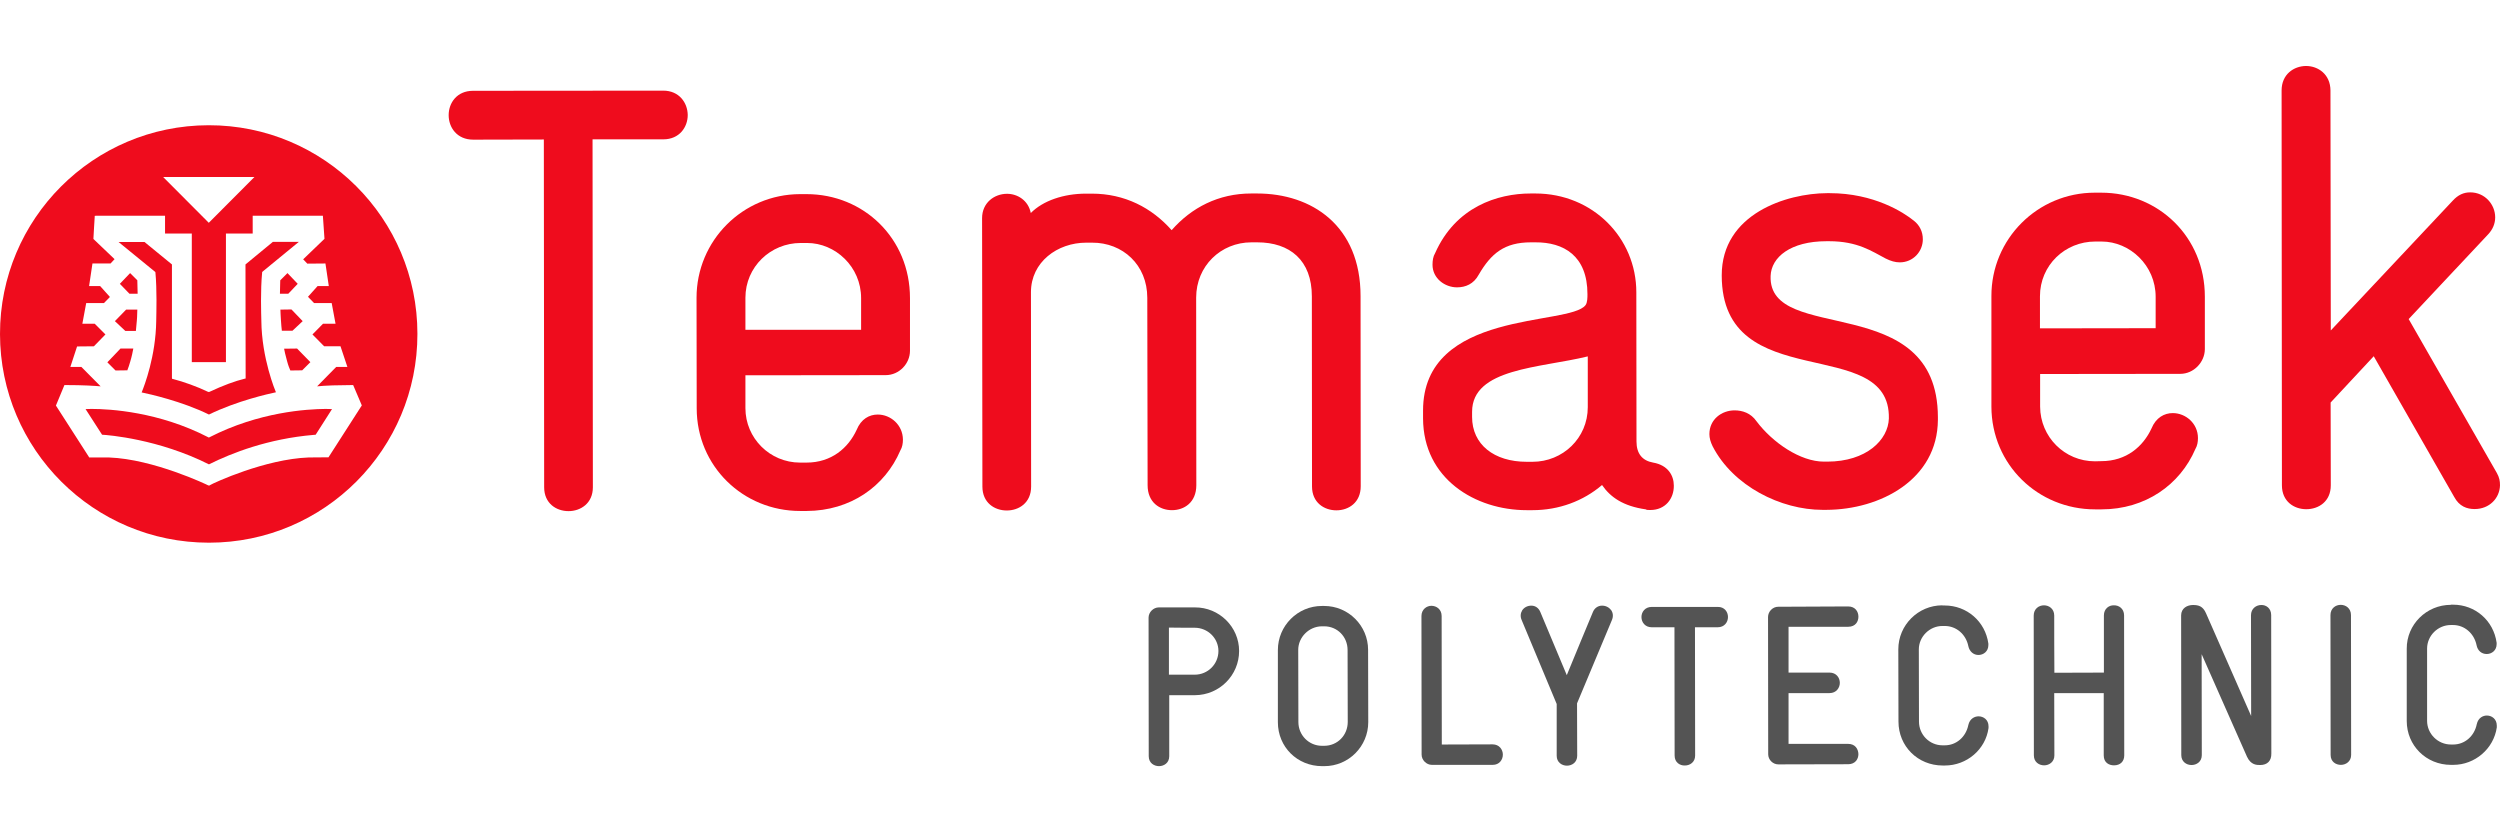 <svg width="720" height="240" viewBox="0 0 720 240" fill="none" xmlns="http://www.w3.org/2000/svg">
<path d="M191.052 40.129H170.655L170.747 140.332C170.747 144.945 167.24 147.205 163.733 147.205C160.225 147.205 156.718 144.991 156.718 140.332L156.626 40.175L136.275 40.221C131.614 40.221 129.214 36.715 129.214 33.163C129.214 29.657 131.567 26.151 136.228 26.151L191.006 26.105C195.621 26.105 198.02 29.611 198.067 33.117C198.067 36.623 195.667 40.129 191.052 40.129Z" fill="#EF0C1D"/>
<path d="M255.059 108.039L214.68 108.085V117.543C214.68 126.216 221.74 133.228 230.416 133.228H232.262C239.507 133.228 244.307 128.984 246.706 123.817C247.998 120.634 250.398 119.388 252.798 119.388C256.49 119.388 259.997 122.341 260.043 126.585C260.043 127.692 259.858 128.799 259.305 129.722C254.874 140.102 244.907 147.115 232.308 147.161H230.462C213.987 147.161 200.651 134.243 200.651 117.589L200.604 85.757C200.604 69.287 213.895 55.954 230.416 55.908H232.262C248.737 55.908 262.074 68.641 262.074 85.849V101.027C262.074 104.718 258.982 108.039 255.059 108.039ZM247.998 85.849C247.998 76.807 240.569 69.979 232.447 69.979H230.601C221.925 69.979 214.68 76.853 214.68 85.757V94.983H247.998V85.849Z" fill="#EF0C1D"/>
<path d="M384.874 146.975C381.367 146.975 377.859 144.761 377.859 140.101L377.813 85.341C377.813 74.96 371.491 69.793 362.077 69.793H360.415C351.555 69.793 344.494 76.667 344.494 85.71L344.541 139.732C344.541 144.715 341.033 146.929 337.526 146.929C334.019 146.929 330.512 144.715 330.512 139.732L330.419 85.756C330.419 76.298 323.359 69.84 314.498 69.886H312.837C304.53 69.886 296.916 75.468 296.916 84.141L296.962 140.147C296.962 144.807 293.455 147.021 289.948 147.021C286.44 147.021 282.933 144.807 282.933 140.147L282.841 62.827C282.841 58.398 286.348 55.815 290.04 55.815C292.993 55.815 296.131 57.66 296.87 61.351C300.377 57.799 306.33 55.769 312.791 55.769H314.452C323.912 55.769 331.711 59.829 337.434 66.287C343.156 59.782 350.909 55.723 360.369 55.723H362.031C377.767 55.723 391.842 64.949 391.842 85.294L391.888 140.055C391.888 144.715 388.427 146.975 384.874 146.975Z" fill="#EF0C1D"/>
<path d="M475.278 146.883C474.678 146.883 474.17 146.883 473.986 146.698C467.479 145.776 463.787 143.192 461.387 139.686C455.988 144.299 448.973 146.929 441.359 146.929H439.698C424.884 146.929 409.886 137.887 409.84 120.494V118.28C409.794 89.031 452.019 93.968 456.634 87.878C457.188 87.14 457.188 85.663 457.188 84.741C457.188 73.623 450.312 69.747 442.19 69.793H440.897C433.283 69.793 429.453 72.977 425.899 79.066C424.423 81.834 422.023 82.757 419.623 82.757C416.116 82.757 412.563 80.174 412.563 76.252C412.563 75.007 412.747 73.853 413.301 72.93C419.208 59.598 431.253 55.723 440.851 55.723H442.19C458.664 55.723 471.263 68.456 471.263 84.187L471.309 127.138C471.309 130.644 472.97 132.674 476.108 133.227C480.354 133.965 482.061 136.918 482.061 139.871C482.108 143.515 479.708 146.883 475.278 146.883ZM457.28 102.641C443.574 106.008 423.961 106.008 423.961 118.603V120.079C423.961 128.014 430.283 132.997 439.698 132.997H441.359C450.081 132.997 457.28 126.169 457.28 117.265V102.641Z" fill="#EF0C1D"/>
<path d="M525.995 146.836H524.887C512.889 146.836 499.137 140.008 493.23 128.521C492.63 127.276 492.307 126.168 492.307 125.015C492.307 120.771 495.86 118.187 499.552 118.187C501.767 118.187 504.213 118.925 505.874 121.324C510.489 127.46 518.473 132.95 525.302 132.95H526.225C537.532 132.95 543.808 126.676 543.992 120.54C544.546 95.951 495.906 114.312 495.86 79.343C495.814 61.581 514.55 55.676 526.179 55.63H526.918C539.701 55.63 548.238 61.166 551.191 63.565C552.853 64.857 553.776 66.748 553.776 68.916C553.776 72.422 551.007 75.56 547.13 75.56C545.838 75.56 544.546 75.191 543.069 74.452C539.147 72.422 535.086 69.47 526.779 69.47H526.041C515.657 69.47 510.12 74.083 509.935 79.481C509.197 99.457 558.067 83.31 558.114 120.171V120.909C558.021 138.117 541.5 146.79 525.995 146.836Z" fill="#EF0C1D"/>
<path d="M627.935 107.668L587.556 107.715V117.126C587.602 125.845 594.616 132.857 603.338 132.857L605.184 132.811C612.429 132.811 617.229 128.567 619.628 123.4C620.92 120.263 623.32 118.971 625.766 118.971C629.458 118.971 633.011 121.924 633.011 126.168C633.011 127.275 632.827 128.382 632.273 129.305C627.843 139.639 617.828 146.698 605.23 146.698H603.384C586.909 146.698 573.573 133.78 573.526 117.126V85.294C573.48 68.824 586.817 55.491 603.292 55.491H605.138C621.613 55.491 634.996 68.224 634.996 85.432V100.61C634.949 104.347 631.765 107.668 627.935 107.668ZM620.828 85.478C620.828 76.436 613.398 69.562 605.276 69.562H603.43C594.708 69.562 587.509 76.39 587.509 85.34V94.567L620.828 94.52V85.478Z" fill="#EF0C1D"/>
<path d="M712.708 146.606C710.493 146.606 708.278 145.868 706.801 143.1L683.635 102.594L671.221 115.927L671.267 139.778C671.267 144.438 667.76 146.652 664.206 146.652C660.699 146.652 657.192 144.438 657.192 139.778L657.1 26.058C657.1 21.399 660.607 19.046 664.114 19C667.621 19 671.129 21.399 671.175 26.012L671.267 95.167L706.386 57.798C707.909 56.138 709.524 55.4 711.416 55.4C715.661 55.4 718.615 58.906 718.615 62.596C718.615 64.442 717.876 66.103 716.63 67.44L693.695 91.891L719.122 136.272C719.815 137.564 719.999 138.486 719.999 139.778C719.907 143.469 716.954 146.606 712.708 146.606Z" fill="#EF0C1D"/>
<path d="M333.742 174.932C332.173 174.932 330.788 176.316 330.788 177.884L330.834 217.79C330.834 219.774 332.403 220.65 333.788 220.65C335.218 220.65 336.741 219.728 336.741 217.79C336.741 217.79 336.741 201.182 336.741 200.213C337.618 200.213 344.171 200.213 344.171 200.213C351.185 200.167 356.862 194.493 356.862 187.48C356.862 180.56 351.139 174.886 344.125 174.932H333.742ZM344.079 180.791C347.863 180.791 350.909 183.836 350.909 187.48C350.909 191.263 347.863 194.308 344.079 194.308C344.079 194.308 337.526 194.308 336.649 194.308C336.649 193.385 336.649 181.667 336.649 180.745C337.526 180.791 344.079 180.791 344.079 180.791Z" fill="#545454"/>
<path d="M380.72 174.517C373.705 174.517 368.029 180.237 368.029 187.203V208.01C368.029 215.114 373.613 220.65 380.766 220.65H381.412C388.381 220.65 394.057 214.976 394.057 207.964L394.011 187.157C394.011 180.191 388.334 174.517 381.366 174.517H380.72ZM373.936 207.964L373.89 187.157C373.89 183.513 376.982 180.422 380.674 180.376H381.366C385.15 180.376 388.104 183.374 388.104 187.203L388.15 207.917C388.15 211.747 385.196 214.791 381.366 214.791H380.72C376.982 214.791 373.936 211.746 373.936 207.964Z" fill="#545454"/>
<path d="M409.378 177.423L409.424 217.329C409.424 218.897 410.809 220.281 412.378 220.281H429.914C431.806 220.281 432.821 218.805 432.821 217.329C432.821 215.899 431.806 214.376 429.868 214.376C429.868 214.376 416.208 214.422 415.239 214.422C415.239 213.454 415.193 177.423 415.193 177.423C415.193 175.486 413.716 174.471 412.239 174.471C410.901 174.471 409.378 175.486 409.378 177.423Z" fill="#545454"/>
<path d="M461.387 174.425C460.233 174.425 459.218 175.117 458.756 176.27C458.756 176.27 452.019 192.463 451.234 194.447C450.404 192.463 443.62 176.27 443.62 176.27C443.158 175.117 442.189 174.425 441.036 174.425C439.928 174.425 438.959 174.932 438.405 175.763C437.898 176.593 437.805 177.562 438.221 178.531L448.327 202.751V217.652C448.327 219.544 449.804 220.512 451.28 220.512C452.757 220.512 454.234 219.544 454.234 217.652L454.188 202.566L464.248 178.531C464.663 177.516 464.571 176.547 464.017 175.717C463.371 174.886 462.448 174.425 461.387 174.425Z" fill="#545454"/>
<path d="M475.692 174.793C473.754 174.793 472.738 176.269 472.738 177.699C472.738 179.176 473.754 180.652 475.692 180.652C475.692 180.652 481.368 180.652 482.245 180.652C482.245 181.575 482.291 217.605 482.291 217.605C482.291 219.589 483.814 220.512 485.244 220.465C486.721 220.465 488.198 219.497 488.198 217.605C488.198 217.605 488.152 181.575 488.152 180.652C489.028 180.652 494.705 180.652 494.705 180.652C496.643 180.652 497.658 179.176 497.658 177.699C497.658 176.223 496.643 174.747 494.705 174.793H475.692Z" fill="#545454"/>
<path d="M512.103 174.747C510.534 174.747 509.195 176.131 509.195 177.699L509.241 217.236C509.241 218.804 510.58 220.142 512.149 220.142L532.269 220.096C534.3 220.096 535.223 218.62 535.223 217.19C535.177 215.713 534.3 214.237 532.269 214.237C532.269 214.237 516.071 214.237 515.102 214.237C515.102 213.36 515.102 200.489 515.102 199.613C516.025 199.613 526.916 199.613 526.916 199.613C528.854 199.613 529.87 198.09 529.87 196.66C529.87 195.184 528.854 193.708 526.916 193.708C526.916 193.708 516.025 193.708 515.102 193.708C515.102 192.785 515.102 181.436 515.102 180.513C516.071 180.513 532.269 180.513 532.269 180.513C534.438 180.513 535.223 178.945 535.223 177.607C535.223 176.131 534.3 174.654 532.269 174.654L512.103 174.747Z" fill="#545454"/>
<path d="M559.406 174.332C552.437 174.332 546.715 180.006 546.715 187.019L546.761 207.825C546.761 214.93 552.345 220.466 559.498 220.466H560.144C566.42 220.466 571.865 215.852 572.696 209.67V209.163C572.696 207.271 571.219 206.303 569.835 206.303C568.727 206.303 567.297 206.949 566.881 208.794C566.189 212.254 563.42 214.653 560.098 214.653H559.452C555.714 214.653 552.668 211.608 552.668 207.825L552.622 187.019C552.622 183.374 555.714 180.283 559.406 180.283H560.098C563.374 180.283 566.189 182.636 566.881 186.096C567.205 187.619 568.358 188.633 569.789 188.633C571.219 188.633 572.65 187.619 572.65 185.773V185.358C571.773 178.992 566.466 174.378 560.052 174.378H559.406V174.332Z" fill="#545454"/>
<path d="M605.922 177.238C605.922 177.238 605.922 192.785 605.922 193.708C604.999 193.708 592.585 193.754 591.662 193.754C591.616 192.785 591.616 177.284 591.616 177.284C591.616 175.347 590.139 174.332 588.662 174.332C587.186 174.332 585.709 175.347 585.709 177.284L585.755 217.559C585.755 219.496 587.278 220.419 588.709 220.419C590.185 220.419 591.662 219.404 591.662 217.559C591.662 217.559 591.616 200.536 591.616 199.613C592.539 199.613 604.953 199.613 605.876 199.613C605.876 200.536 605.876 217.559 605.876 217.559C605.876 219.681 607.445 220.419 608.829 220.419C610.629 220.419 611.783 219.312 611.783 217.559L611.736 177.238C611.736 175.3 610.26 174.285 608.783 174.332C607.399 174.285 605.922 175.3 605.922 177.238Z" fill="#545454"/>
<path d="M648.286 177.192C648.286 177.192 648.332 202.151 648.332 206.21C646.67 202.427 635.318 176.593 635.318 176.593C634.441 174.609 633.241 174.24 631.58 174.24C629.919 174.24 628.165 175.162 628.165 177.238L628.211 217.467C628.211 219.359 629.688 220.327 631.165 220.327C632.595 220.327 634.118 219.405 634.118 217.467C634.118 217.467 634.072 192.463 634.072 188.403C635.733 192.14 647.132 217.928 647.132 217.928C648.239 220.327 649.947 220.327 650.916 220.327C652.993 220.327 654.192 219.128 654.146 217.006L654.1 177.146C654.1 175.209 652.67 174.194 651.239 174.24C649.808 174.24 648.286 175.255 648.286 177.192Z" fill="#545454"/>
<path d="M671.175 177.147L671.221 217.422C671.221 219.405 672.744 220.282 674.174 220.282C675.651 220.282 677.128 219.267 677.128 217.422L677.082 177.147C677.082 175.209 675.605 174.194 674.128 174.194C672.652 174.194 671.175 175.209 671.175 177.147Z" fill="#545454"/>
<path d="M705.833 174.194C698.818 174.194 693.096 179.868 693.142 186.834V207.641C693.142 214.699 698.726 220.281 705.879 220.281H706.525C712.801 220.281 718.2 215.622 719.077 209.486V208.978C719.077 207.087 717.646 206.072 716.216 206.072C715.108 206.072 713.724 206.718 713.309 208.563C712.616 212.023 709.847 214.422 706.525 214.422H705.879C702.095 214.422 699.003 211.331 699.003 207.594V186.788C699.003 183.097 702.095 180.006 705.833 180.006H706.479C709.755 180.006 712.57 182.405 713.262 185.865C713.585 187.434 714.739 188.357 716.17 188.357C717.6 188.357 719.031 187.342 719.031 185.496V185.127C718.154 178.715 712.847 174.147 706.479 174.147H705.833V174.194Z" fill="#545454"/>
<path d="M44.763 78.466C45.225 83.494 45.04 89.815 44.994 92.306V92.444C44.856 102.548 41.625 110.99 40.795 113.02C43.056 113.481 52.378 115.557 60.177 119.386C68.345 115.419 77.298 113.435 79.467 112.974C79.328 112.651 75.359 103.24 75.267 92.352V92.26C75.221 90.322 74.99 83.679 75.498 78.466V78.327L86.066 69.654H78.59L70.699 76.159L70.745 109.006L70.514 109.052C67.699 109.744 64.284 110.99 60.361 112.835L60.223 112.882H59.992C56.716 111.313 52.978 109.975 49.794 109.145L49.563 109.099L49.517 108.822V76.159L41.625 69.7H34.149L44.717 78.327L44.763 78.466Z" fill="#EF0C1D"/>
<path d="M82.79 78.65L80.713 80.726L80.667 82.572C80.667 83.125 80.621 84.048 80.621 84.602H83.021L85.743 81.741L82.79 78.65Z" fill="#EF0C1D"/>
<path d="M37.472 78.65L34.519 81.741L37.287 84.602H39.641L39.595 82.756C39.595 81.926 39.549 81.049 39.549 80.726L37.472 78.65Z" fill="#EF0C1D"/>
<path d="M80.759 89.169C80.759 89.815 80.851 91.107 80.897 92.029C80.99 93.321 81.082 94.659 81.174 95.259H84.22L87.173 92.491L83.943 89.123L80.759 89.169Z" fill="#EF0C1D"/>
<path d="M81.82 100.426C81.913 101.026 82.189 102.225 82.697 104.071C83.02 105.316 83.436 106.285 83.62 106.7L87.035 106.654L89.389 104.301L85.558 100.38L81.82 100.426Z" fill="#EF0C1D"/>
<path d="M60.085 36.069C26.858 36.115 -0.046 63.058 5.92783e-05 96.228C0.046 129.398 26.951 156.294 60.177 156.294C93.403 156.294 120.262 129.306 120.215 96.135C120.215 62.919 93.265 36.023 60.085 36.069ZM73.283 50.971L60.131 64.165L46.979 50.971H73.283ZM94.603 131.705L88.881 131.751C76.421 132.212 61.561 139.04 60.362 139.778L60.223 139.87L59.992 139.778H59.946C59.808 139.686 44.256 132.212 31.381 131.751H25.704L16.106 116.803L18.552 110.898H18.875C24.089 110.898 27.366 111.129 28.981 111.267L23.443 105.685H20.259L22.197 99.78L27.043 99.734L30.365 96.32L27.273 93.229H23.72L24.828 87.278H29.95L31.657 85.525L28.843 82.388H25.658L26.627 75.883H31.842L32.996 74.637L26.904 68.824V68.732C26.904 68.64 26.904 68.501 27.089 65.457C27.181 64.119 27.273 62.827 27.273 62.504V62.181L27.596 62.135H47.532V67.256H55.239V104.301H65.069V67.256H72.775V62.135H92.988L93.45 68.778L87.312 74.683L88.512 75.929L93.727 75.883L94.696 82.388H91.465L88.696 85.479L90.45 87.278H95.526L96.634 93.229H93.034L89.989 96.32L93.357 99.734H98.064L100.049 105.685H96.818L91.327 111.267C92.342 111.175 93.957 111.037 95.803 110.991C97.603 110.944 101.433 110.898 101.479 110.898H101.71L104.202 116.757L94.603 131.705Z" fill="#EF0C1D"/>
<path d="M39.134 95.305C39.18 94.613 39.365 93.09 39.411 92.306C39.457 91.937 39.503 91.06 39.55 89.169H36.319L33.089 92.491L36.089 95.305H39.134Z" fill="#EF0C1D"/>
<path d="M60.315 125.937L60.176 126.029L59.992 125.937C45.778 118.602 31.703 117.771 26.35 117.771C25.75 117.771 25.104 117.818 24.643 117.818L29.396 125.199C31.196 125.291 45.686 126.445 60.176 133.734C66.73 130.458 77.251 126.352 90.357 125.245C90.588 125.245 90.773 125.199 90.911 125.199L95.618 117.818C95.203 117.818 94.557 117.771 93.772 117.771C88.465 117.818 74.621 118.602 60.315 125.937Z" fill="#EF0C1D"/>
<path d="M36.687 106.654C36.687 106.608 36.734 106.516 36.734 106.47C36.918 106.008 37.241 105.132 37.518 104.117C37.98 102.594 38.257 101.118 38.395 100.38H34.703L30.919 104.347L33.273 106.7L36.687 106.654Z" fill="#EF0C1D"/>
</svg>
